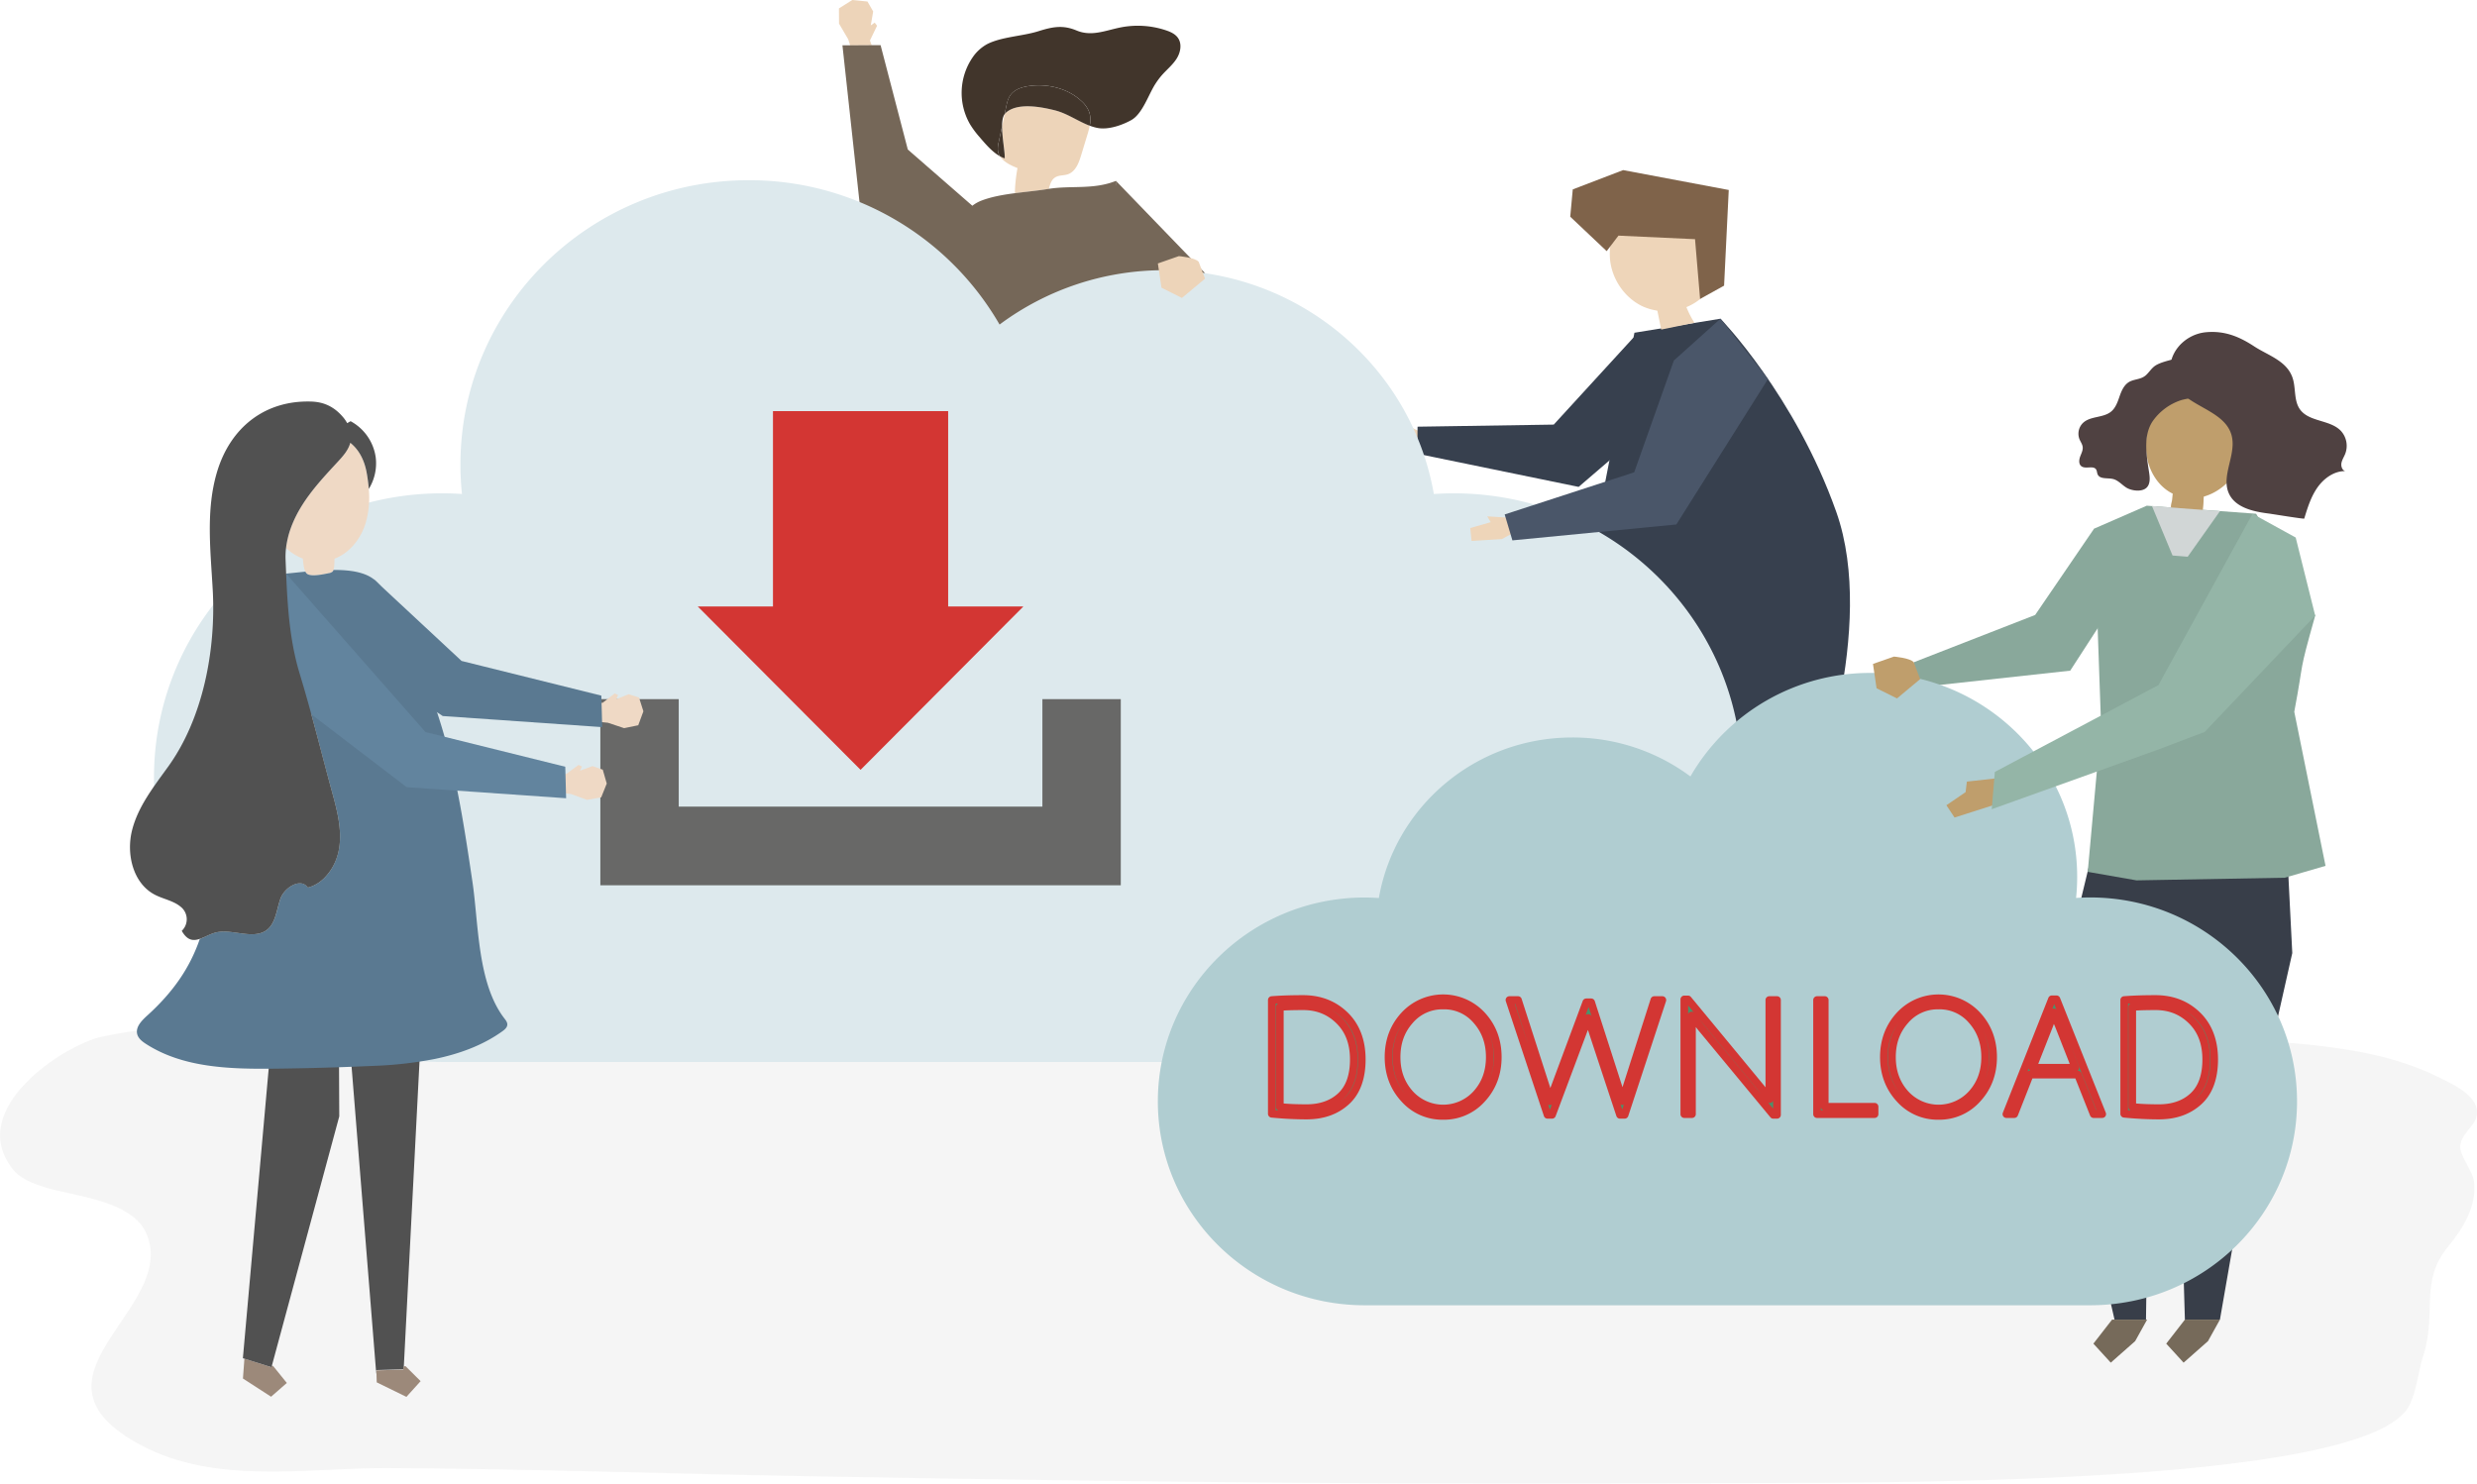 <svg xmlns="http://www.w3.org/2000/svg" viewBox="0 0 1615.69 967.98"><defs><style>.cls-1{opacity:0.05;}.cls-2{fill:#2d2a27;}.cls-3{fill:#eed5b9;}.cls-4{fill:#37404e;}.cls-5{fill:#7f634a;}.cls-6{fill:none;}.cls-7{fill:#756758;}.cls-8{fill:#2f435f;}.cls-9{fill:#edd4b9;}.cls-10{fill:#41352b;}.cls-11{fill:#dde9ed;}.cls-12{fill:#686867;}.cls-13{fill:#d33633;}.cls-14{fill:#9c897a;}.cls-15{fill:#515151;}.cls-16{fill:#efd9c5;}.cls-17{fill:#5a7991;}.cls-18{fill:#62849e;}.cls-19{fill:#4a5669;}.cls-20{fill:#383e49;}.cls-21{fill:#89a89b;}.cls-22{fill:#bf9e6c;}.cls-23{fill:#4f4141;}.cls-24{fill:#d1d6d6;}.cls-25{fill:#766a5a;}.cls-26{fill:#b0cdd1;}.cls-27{fill:#94b5a7;}.cls-28{fill:#4a936c;}</style></defs><g id="shadow"><g class="cls-1"><path class="cls-2" d="M1383.27,870.4c56.6,3.25,113.4-1.79,169.91,4.18,27.79,2.94,56.41,8,81.3,20,9.18,4.44,25.14,11.37,27.23,21.44,2.24,10.82-9.68,14.65-10.65,24.37-.66,6.57,8.07,15.92,9,23.44,1.9,15.82-6.87,30.15-16.94,42.44-18.88,23-7.08,42.53-16.15,71-3.37,10.59-4.21,22.35-8.91,32.18-26.23,54.84-363.31,50.51-450.15,51.11-197,1.35-394-.91-590.88-4.41-58.61-1-117.25-2.8-175.89-4-34.32-.72-68.63-1.28-102.93-1.41-51.48-.21-110.73,11-159.41-14.65-85-44.85,24.38-88.58,3-138.33l0,0c-9.44-21.94-48.38-24.57-65.71-30.05-8-2.53-16.44-5.38-22-12.69-29.7-38.82,33.91-80.08,58-85.53,48.88-11.05,102.11-5.69,151.62-6.52C637.21,856.59,1011.78,849.08,1383.27,870.4Z" transform="translate(-46.3 -193)"/></g></g><g id="object"><polygon class="cls-3" points="920.45 294.57 901.7 288.24 904.05 280.11 917.85 281.6 917.18 277.24 932.56 284.61 931.26 293.39 920.45 294.57"/><polygon class="cls-4" points="1065.49 220.2 1013.47 277 924.64 278.36 924.46 296 1029.7 317.64 1103.31 254.44 1065.49 220.2"/><path class="cls-3" d="M1162.28,379.75c2.19-4.46,2.54-9.69,1.88-14.66-1.41-10.64-7.92-21-17.71-24.75-15.06-5.82-32,4.73-47.68.94-1.38,6.34-2.72,12.79-2.4,19.29.66,13.87,9.53,27,21.94,32.54a36.3,36.3,0,0,0,38-5.88A24.61,24.61,0,0,0,1162.28,379.75Z" transform="translate(-46.3 -193)"/><polygon class="cls-5" points="1055.68 153.72 1105.63 156.03 1108.92 195.03 1124.58 186.35 1127.62 123.94 1058.73 110.97 1025.88 123.56 1024.23 141.37 1048 163.83 1055.68 153.72"/><path class="cls-4" d="M1112.4,410.07l56.12-9.16S1217.21,451,1244.08,527s-15.52,187.48-15.52,187.48-154.43-21.71-179.76-25.07l39.8-157.73Z" transform="translate(-46.3 -193)"/><path class="cls-3" d="M1145.37,390.79a58.63,58.63,0,0,0,6.17,12.75L1129.88,408q-1.56-7.62-3.13-15.25l16.16-1.09Z" transform="translate(-46.3 -193)"/><path class="cls-6" d="M701.59,267.46c-1.22,1.68-1.65,4.54-1.66,7.86C700.48,272.7,701,270.08,701.59,267.46Z" transform="translate(-46.3 -193)"/><polygon class="cls-7" points="549.03 653.03 547.96 656.43 544.4 667.71 563.41 686.09 578.25 678.36 570.52 663.53 569.68 662.72 568.89 663.94 549.03 653.03"/><path class="cls-8" d="M698,548.43c-10.61,2-21.42,4.88-30.87,10.28A88,88,0,0,0,655,567.46l-.84,127.38-60,150.58,1.1.61,2.49-7.88L616,855.72,726,686.07l5.82-20.71L711.91,546.05C707.24,546.74,702.58,547.53,698,548.43Z" transform="translate(-46.3 -193)"/><polygon class="cls-8" points="549.03 653.03 568.89 663.94 569.68 662.72 551.51 645.14 549.03 653.03"/><path class="cls-8" d="M741.69,630.08l-9.89,35.28,2.26,13.58,13.81,179.59H748v-2.6h22.13l28.06-192-1.36-117.52c-5.13-.54-28.38-2.88-44.6-3.22Z" transform="translate(-46.3 -193)"/><path class="cls-8" d="M752.23,543.15c-2.16,0-4.2-.06-6.05,0a270.09,270.09,0,0,0-34.27,2.93L731.8,665.36l9.89-35.28Z" transform="translate(-46.3 -193)"/><polygon class="cls-7" points="701.7 665.53 701.7 674.75 725.36 686.58 737.18 674.75 725.36 662.93 723.83 662.93 723.45 665.53 701.7 665.53"/><polygon class="cls-7" points="701.7 665.53 723.45 665.53 723.83 662.93 701.7 662.93 701.7 665.53"/><path class="cls-9" d="M730.41,316.24c.84-3.09,1.71-6.09,4.37-7.64,2.41-1.42,5.47-1,8.11-1.93,5-1.72,7.12-7.44,8.64-12.48q2-6.57,4-13.14a59.19,59.19,0,0,0,1.57-6.06c-7.56-2.82-14.63-8-22.53-10-8.85-2.22-25-5.5-32.51,1.92a4.65,4.65,0,0,0-.45.53c-.55,2.62-1.11,5.24-1.66,7.86,0,7.4,2,17.07,1.72,21a18.45,18.45,0,0,1-3.15-1.42c2.31,3.73,7.13,6.06,11.47,7.77a102.33,102.33,0,0,0-1.71,16.2l.78.11c7.2-.93,14.41-1.59,20.73-2.64Z" transform="translate(-46.3 -193)"/><path class="cls-10" d="M697.74,285.7l2.19-10.38c0-3.32.44-6.18,1.66-7.86.33-1.55.66-3.11,1-4.67.56-2.64,1.15-5.36,2.68-7.58,2.68-3.91,7.67-5.47,12.36-6.11,12-1.63,24.85,1.43,33.79,9.56a18.47,18.47,0,0,1,5.48,7.81,17.17,17.17,0,0,1,.2,8.52,31.71,31.71,0,0,0,5.17,1.49c6.9,1.31,15.9-1.77,21.94-5.14,7.45-4.17,11.32-17,15.85-23.82a49.13,49.13,0,0,1,4-5.36c3.19-3.65,7.07-6.74,9.68-10.83s3.68-9.71.87-13.66c-1.81-2.56-4.85-3.91-7.81-4.9a58,58,0,0,0-30.51-1.69c-9.6,2.07-18.26,5.76-27.7,1.84-8.87-3.69-15.42-2.57-24.94.44-10.31,3.26-24,3.61-33.39,8.39a27.22,27.22,0,0,0-9.64,8.84,41,41,0,0,0-1.71,43.27,58.44,58.44,0,0,0,6.08,8.27c3.84,4.49,8.32,9.85,13.49,12.77a9,9,0,0,1-1.3-3.59A16.9,16.9,0,0,1,697.74,285.7Z" transform="translate(-46.3 -193)"/><path class="cls-10" d="M699.93,275.32l-2.19,10.38a16.9,16.9,0,0,0-.54,5.61,9,9,0,0,0,1.3,3.59,18.45,18.45,0,0,0,3.15,1.42C701.9,292.39,699.9,282.72,699.93,275.32Z" transform="translate(-46.3 -193)"/><path class="cls-10" d="M756.88,266.47a18.47,18.47,0,0,0-5.48-7.81c-8.94-8.13-21.81-11.19-33.79-9.56-4.69.64-9.68,2.2-12.36,6.11-1.53,2.22-2.12,4.94-2.68,7.58-.32,1.56-.65,3.12-1,4.67a4.65,4.65,0,0,1,.45-.53c7.48-7.42,23.66-4.14,32.51-1.92,7.9,2,15,7.16,22.53,10A17.17,17.17,0,0,0,756.88,266.47Z" transform="translate(-46.3 -193)"/><polygon class="cls-9" points="567.46 26.4 572.09 16.78 570.55 14.76 567.99 16.55 569.55 7.47 565.82 0.98 555.91 0 547.22 5.49 547.28 15.43 553.27 25.63 554.55 29.64 568.61 29.55 567.46 26.4"/><path class="cls-7" d="M888.18,501.57c-3.64-5.26-16-8.78-21.62-12-12.47-7.21-24.46-15.44-35-25.33a127.84,127.84,0,0,1-33-50.71,220.24,220.24,0,0,1-8.1-30.13c-.76-3.68-1.43-7.38-2.09-11.09l44-1.08L774.22,311l-.21,3.25a16.19,16.19,0,0,1,.21-3.25c-14.79,5.88-28.83,2.88-43.81,5.2l-.64.1c-6.32,1.05-13.53,1.71-20.73,2.64-8,1-16.07,2.39-22.75,5a23.48,23.48,0,0,0-5.75,3.28l-42.1-36.68-17.75-68.06-5.78,0-14.06.09-5.05,0,11.87,109L651,391.92c-2.67,11.5-4.93,23-5.94,29.62-2.51,16.58-4.84,33.2-6.66,49.88-2,18.62-3.41,37.31-3.7,56,0,2.08-.34,7.91-.49,14.89-.3,14.7.14,34.5,5.43,35.23a4.67,4.67,0,0,0,2.81-.89A97.16,97.16,0,0,0,655,567.46a88,88,0,0,1,12.07-8.75c9.45-5.4,20.26-8.27,30.87-10.28,4.62-.9,9.28-1.69,13.95-2.38a270.09,270.09,0,0,1,34.27-2.93c1.85,0,3.89,0,6.05,0,16.22.34,39.47,2.68,44.6,3.22l1,.11c9.86-1.77,19.28-5.39,28.73-8.76,16.22-5.77,32.8-10.86,48-19C879.52,516.18,893,508.51,888.18,501.57Z" transform="translate(-46.3 -193)"/><path class="cls-11" d="M994.57,514.83c-4.36,0-8.67.16-13,.45-14.47-82.92-87.71-146-175.9-146A179.31,179.31,0,0,0,698.3,404.72a188.39,188.39,0,0,0-163.67-94.15c-103.84,0-188,83-188,185.48a185,185,0,0,0,1,19.22c-4.27-.28-8.57-.44-12.9-.44-103.84,0-188,83-188,185.48s84.18,185.48,188,185.48H994.57c103.84,0,188-83,188-185.48S1098.41,514.83,994.57,514.83Z" transform="translate(-46.3 -193)"/><path class="cls-9" d="M801.55,364.87l13.69-4.78s10.55.86,12.93,3.7l4.15,11-15.08,12.59-13.34-6.69Z" transform="translate(-46.3 -193)"/><polygon class="cls-12" points="731.06 577.53 391.59 577.53 391.59 456.1 442.72 456.1 442.72 526.22 679.93 526.22 679.93 456.1 731.06 456.1 731.06 577.53"/><polygon class="cls-13" points="618.46 395.67 618.46 268.21 504.19 268.21 504.19 395.67 455.15 395.67 561.33 502.22 667.5 395.67 618.46 395.67"/><path class="cls-6" d="M232.85,550.51a35.1,35.1,0,0,0,11,6.93c.23,3,.65,6.47,1.64,8.49-4.41.43-8.66.9-12.57,1.26-.13-3.07-.25-6.12-.37-9.17A48.25,48.25,0,0,1,232.85,550.51Z" transform="translate(-46.3 -193)"/><polygon class="cls-14" points="177.4 890.72 178.28 891.3 187.09 902.2 176.82 911.18 158.47 899.31 159.2 889.37 159.42 886.37 177.07 891.92 177.4 890.72"/><path class="cls-15" d="M223.63,866.94l-18.9,212.13,1,.3,17.65,5.55.32-1.2L267.6,921.28l-.26-55.34Q245.5,866.69,223.63,866.94Z" transform="translate(-46.3 -193)"/><path class="cls-15" d="M320.66,871.4l-11.05,214.91-17.86.49.06,2.2h-.1l-17.1-212.87C276.84,876,307.57,874.09,320.66,871.4Z" transform="translate(-46.3 -193)"/><polygon class="cls-14" points="263.31 891.31 264.54 891.27 274.36 901.02 265.09 911.28 245.73 901.8 245.51 894 263.06 893.52 263.31 891.31"/><path class="cls-16" d="M286.84,511.93a108.34,108.34,0,0,0-1.43-10.81c-1.61-8.83-5.49-15.16-10.65-19.28-1.19,4.59-4.45,8.36-7.7,11.89l-.38.42c-8.43,9.11-17,18.23-23.54,28.76-5.24,8.39-9.16,17.84-10.29,27.6a35.1,35.1,0,0,0,11,6.93c.23,3,.65,6.47,1.64,8.49a3.9,3.9,0,0,0,.83,1.21c2.59,2.42,11.05.46,14.37-.2a5,5,0,0,0,2.56-1.05,2.64,2.64,0,0,0,.6-1.08c.57-1.69.55-4.64.65-7.34,9.95-3.73,17.21-13.09,20.33-23.31A60.06,60.06,0,0,0,286.84,511.93Z" transform="translate(-46.3 -193)"/><path class="cls-17" d="M375.2,857.26c-17.57-22.92-16.67-61.65-20.73-88.94-4.17-28.1-8.36-56.27-15.3-83.8-.66-2.64-1.34-5.28-2.06-7.92q-2.42-8.82-5.26-17.52a392.43,392.43,0,0,0-15.17-39.46c-6.29-14-14-37.08-25.36-47.7-.38-.35-.77-.68-1.18-1-6.15-4.8-15.83-6.16-26.29-6.1a2.64,2.64,0,0,1-.6,1.08,5,5,0,0,1-2.56,1.05c-3.32.66-11.78,2.62-14.37.2a3.9,3.9,0,0,1-.83-1.21c-4.41.43-8.66.9-12.57,1.26.9,21.32,2.3,43,8.36,63.68.15.5.29,1,.44,1.52,7.78,25.48,14.1,51.5,21.14,77.19.62,2.27,1.24,4.55,1.83,6.84,2.42,9.43,4.25,19.05,3,28.64a37.68,37.68,0,0,1-1.55,6.91,34.12,34.12,0,0,1-8.65,14.16,25,25,0,0,1-7.38,4.91,23.51,23.51,0,0,1-3,1c-4.39-6.73-15.24-.26-17.9,7.32s-3.17,17.17-10.15,21.17c-5.51,3.15-12.55,1.74-19.52.8-4.32-.58-8.62-1-12.5,0-3.65.93-7.11,3-10.4,4.15-6.54,19.05-17.46,34.76-34.37,50.09-3.57,3.24-7.68,7.43-6.46,12.1.74,2.82,3.25,4.76,5.7,6.34,24.14,15.6,54.65,16.46,83.39,16.16h.32q21.85-.24,43.72-1,7.35-.26,14.72-.57l6.68-.27a253.5,253.5,0,0,0,39.36-4.46c15.92-3.27,31.3-8.76,44.35-18.15,1.5-1.08,3.1-2.46,3.16-4.31C377.26,859.87,376.16,858.52,375.2,857.26Z" transform="translate(-46.3 -193)"/><polygon class="cls-16" points="393.02 458.54 401 452.37 403.17 453.4 402.01 456.12 410.1 452.89 416.82 455.07 419.67 464.03 416.31 473.14 407.11 475.03 396.51 471.5 390.34 470.88 392.02 458.4 393.02 458.54"/><polygon class="cls-17" points="392.81 474.36 392.25 453.81 301.07 431.18 243.84 377.91 240.26 434.92 288.79 467.12 392.81 474.36"/><polygon class="cls-16" points="369.28 504.94 377.42 499 379.56 500.08 378.33 502.77 386.5 499.77 393.17 502.12 395.77 511.16 392.15 520.18 382.91 521.81 372.42 517.99 366.26 517.21 368.28 504.77 369.28 504.94"/><polygon class="cls-18" points="369.27 520.75 368.71 500.2 277.54 477.58 186.62 374.19 150.28 425.59 265.25 513.52 369.27 520.75"/><path class="cls-15" d="M291.38,491.43A31.79,31.79,0,0,0,275,467.79c-.76.4-1.5.83-2.23,1.28a23.23,23.23,0,0,0-2.5-3.69c-5.62-6.75-12.32-10.14-20.88-10.41-30-1-52.78,16.65-61.53,45.94-7.4,24.75-4.21,51.23-2.8,77,2.13,38.79-6.17,83.55-29.15,115.34-9.37,13-19.59,25.94-23.48,41.44s.62,34.5,14.76,41.94c5.53,2.91,12.11,3.89,16.91,7.88a10.4,10.4,0,0,1,.76,15.75c3.63,6.45,7.55,6.66,11.75,5.24,3.29-1.11,6.75-3.22,10.4-4.15,3.88-1,8.18-.59,12.5,0,7,.94,14,2.35,19.52-.8,7-4,7.49-13.58,10.15-21.17s13.51-14,17.9-7.32a23.51,23.51,0,0,0,3-1,25,25,0,0,0,7.38-4.91A34.12,34.12,0,0,0,266.16,752a37.68,37.68,0,0,0,1.55-6.91c1.23-9.59-.6-19.21-3-28.64-.59-2.29-1.21-4.57-1.83-6.84-7-25.69-13.36-51.71-21.14-77.19-.15-.51-.29-1-.44-1.52-6.06-20.67-7.46-42.36-8.36-63.68-.13-3.07-.25-6.12-.37-9.17a48.25,48.25,0,0,1,.3-7.51c1.13-9.76,5.05-19.21,10.29-27.6,6.56-10.53,15.11-19.65,23.54-28.76l.38-.42c3.25-3.53,6.51-7.3,7.7-11.89,5.16,4.12,9,10.45,10.65,19.28a108.34,108.34,0,0,1,1.43,10.81A31.78,31.78,0,0,0,291.38,491.43Z" transform="translate(-46.3 -193)"/><polygon class="cls-3" points="979.64 351.69 959.89 352.88 959.01 344.47 972.36 340.65 970.09 336.86 987.12 337.89 989.21 346.52 979.64 351.69"/><polygon class="cls-19" points="1091.82 235.2 1065.95 308.12 981.47 335.61 986.5 352.52 1093.44 342.16 1153.23 247.23 1122.22 207.91 1091.82 235.2"/><polygon class="cls-20" points="1495.2 621.75 1470.61 730.96 1448.01 860.89 1425.16 860.89 1415.81 544.75 1491.38 546.12 1495.2 621.75"/><polygon class="cls-20" points="1350.51 615.08 1347.34 721.08 1379.26 860.89 1399.78 860.89 1401.87 713.45 1424.32 592.78 1429.9 554.26 1366.98 546.84 1350.51 615.08"/><path class="cls-21" d="M1446.58,522.9l71.33,5.26,38.54,66.45c-11.34,40.38-6.76,26.24-13.65,62.74l20.39,100.5-26.61,7.75-96.7,1.72-31.8-5.56,8.69-95.89-4.51-128Z" transform="translate(-46.3 -193)"/><polygon class="cls-21" points="1386.22 382.14 1350.35 437.52 1251.17 448.37 1248.31 432.04 1327.49 401.18 1365.96 344.82 1386.22 382.14"/><path class="cls-22" d="M1450.36,461.38c10.81-31.45,52.34-19.66,60.9,8.34,5.58,18.27-8.53,42-27.46,47.23a18.57,18.57,0,0,0-.14,2,63.12,63.12,0,0,1-.81,8.75c-.17,1.09-16.73-2.09-18.58-2.45a2.5,2.5,0,0,1-1.71-.85c-.67-1,.41-4.1.54-5.26l.42-4.09c-9.33-4.56-15.22-14.27-16.87-24.15S1447.1,470.84,1450.36,461.38Z" transform="translate(-46.3 -193)"/><path class="cls-23" d="M1480.16,432.07c2,2.42,2.68,5.63,3.09,8.7a13,13,0,0,1-.09,5.48c-2.08,7-9.11,6.09-14.74,8A36.54,36.54,0,0,0,1451,467c-6.62,8.94-4.88,21.24-3.27,31.78.56,3.72,1.85,9.28-1.23,12.32s-9.75,2.08-13.06.11c-3-1.8-5.4-4.87-8.82-5.71-3.61-.9-8.68.34-10.13-3.15-.4-1-.36-2.12-.89-3-1.81-3-7.1,0-9.79-2.3-1.66-1.38-1.44-4.06-.69-6.13s1.92-4.13,1.67-6.32c-.22-1.87-1.44-3.43-2.14-5.18a9.87,9.87,0,0,1,2.16-10.35c4.9-4.88,13.55-3.22,18.75-7.76,2.72-2.37,4-6,5.17-9.4s2.61-7,5.48-9.17c3.55-2.67,8.31-1.8,11.85-5,2.08-1.89,3.57-4.44,5.86-6.05,3-2.11,8.74-3.49,12.37-4.41A15.6,15.6,0,0,1,1480.16,432.07Z" transform="translate(-46.3 -193)"/><path class="cls-23" d="M1502.54,484.11c-.59,10.34-6.57,21.11-2.5,30.55s15.93,12.1,26.09,13.36c1.67.2,23,3.7,23.17,3.3,2.16-7.07,4.38-14.27,8.62-20.3s10.92-10.78,18.15-10.68c-2-.52-2.9-3.14-2.5-5.27s1.66-4,2.46-6a14.49,14.49,0,0,0-2.67-14.81c-7.07-7.67-21.09-5.77-27-14.42-3.66-5.36-2.62-12.65-4.27-19-3.19-12.24-16.06-15.73-25.41-21.86-9.87-6.47-19.34-10.32-31.38-9.25-14.93,1.34-27,15.51-22.42,30.07,5.92,18.67,35.19,19.32,39.25,38.13A23,23,0,0,1,1502.54,484.11Z" transform="translate(-46.3 -193)"/><polygon class="cls-24" points="1448.01 333.49 1426.98 363.2 1417.1 362.4 1403.68 330.13 1448.01 333.49"/><polygon class="cls-25" points="1425.16 860.89 1412.98 876.56 1424.32 888.96 1440.22 874.92 1448.01 860.89 1425.16 860.89"/><polygon class="cls-25" points="1377.65 860.89 1365.47 876.56 1376.81 888.96 1392.72 874.92 1400.51 860.89 1377.65 860.89"/><path class="cls-26" d="M936.41,778.52q4.68,0,9.29.32c10.38-59.48,62.91-104.73,126.17-104.73a128.54,128.54,0,0,1,77.05,25.43A135.13,135.13,0,0,1,1266.33,632c74.48,0,134.86,59.57,134.86,133a133.59,133.59,0,0,1-.71,13.79c3-.21,6.14-.32,9.25-.32,74.49,0,134.87,59.57,134.87,133.05s-60.38,133-134.87,133H936.41c-74.49,0-134.87-59.57-134.87-133S861.92,778.52,936.41,778.52Z" transform="translate(-46.3 -193)"/><path class="cls-22" d="M1268,626.12l13.68-4.78s10.56.85,12.93,3.7l4.15,11-15.08,12.59L1270.34,642Z" transform="translate(-46.3 -193)"/><polygon class="cls-22" points="1302.87 507.69 1282.95 509.89 1282.1 516.77 1269.59 525.31 1274.9 533.34 1300.72 525.09 1302.87 507.69"/><polygon class="cls-27" points="1510.15 401.61 1438.04 477.51 1405.39 489.85 1299.16 527.91 1301.18 503.58 1407.91 446.93 1469.27 335.18 1497.43 350.67 1510.15 401.61"/><path class="cls-28" d="M896.35,844.72q16.33,0,27.29,10.6t10.94,28.84q0,18.24-10.07,27.41t-26,9.17q-11,0-22.66-1.14V845.41Q884.58,844.72,896.35,844.72Zm2.18,71.21q13.94,0,22.38-7.91t8.45-23.86q0-15.93-9.54-25.34a32.11,32.11,0,0,0-23.47-9.4q-9.92,0-15.25.46v65.24A148.17,148.17,0,0,0,898.53,915.93Z" transform="translate(-46.3 -193)"/><path class="cls-13" d="M898.53,923.24c-7.37,0-15.08-.39-22.91-1.16a2.49,2.49,0,0,1-2.25-2.48V845.41a2.51,2.51,0,0,1,2.3-2.5c5.85-.46,12.81-.69,20.68-.69,11.51,0,21.28,3.8,29,11.31s11.7,17.83,11.7,30.63-3.66,22.68-10.89,29.26S909.72,923.24,898.53,923.24Zm-20.16-5.92,1.89.16a2.5,2.5,0,0,1-1.66-2.36V849.88a2.5,2.5,0,0,1,1.4-2.25l-1.63.1Zm5.23-4.44c3.95.36,9,.55,14.93.55,8.59,0,15.55-2.44,20.67-7.24s7.66-12.17,7.66-22c0-10-2.88-17.72-8.79-23.56s-13-8.68-21.72-8.68c-5.2,0-9.47.1-12.75.29Zm30.61-61.45a35.32,35.32,0,0,1,7.37,5.61c6.82,6.73,10.28,15.86,10.28,27.12s-3.11,19.94-9.24,25.68c-.57.54-1.17,1-1.78,1.54.68-.52,1.34-1.08,2-1.66,6.15-5.59,9.26-14.19,9.26-25.56s-3.42-20.49-10.18-27A35.17,35.17,0,0,0,914.21,851.43Z" transform="translate(-46.3 -193)"/><path class="cls-28" d="M987.64,921a33.1,33.1,0,0,1-25.39-11.12Q952,898.74,952,882.62t10.24-27.24a34.53,34.53,0,0,1,50.77,0q10.23,11.13,10.24,27.24T1013,909.85A33.1,33.1,0,0,1,987.64,921Zm.05-72a27.92,27.92,0,0,0-21.79,9.75q-8.65,9.75-8.66,23.91t8.66,23.85a29.28,29.28,0,0,0,43.52,0q8.61-9.69,8.61-23.85t-8.61-23.91A27.73,27.73,0,0,0,987.69,849Z" transform="translate(-46.3 -193)"/><path class="cls-13" d="M987.64,923.47a35.66,35.66,0,0,1-27.23-11.93c-7.23-7.85-10.9-17.58-10.9-28.92s3.67-21.07,10.9-28.93a37,37,0,0,1,54.45,0c7.23,7.86,10.9,17.59,10.9,28.93s-3.67,21.07-10.9,28.92A35.66,35.66,0,0,1,987.64,923.47Zm.05-72a25.29,25.29,0,0,0-19.92,8.91c-5.4,6.08-8,13.36-8,22.25s2.63,16.14,8,22.18a26.77,26.77,0,0,0,39.78,0c5.37-6,8-13.3,8-22.19s-2.69-16.26-8-22.26A25.15,25.15,0,0,0,987.69,851.46Zm-25.94,8.42a36.88,36.88,0,0,0-7.24,22.74c0,9.4,2.83,17.52,8.4,24.19-5.42-6.67-8.17-14.8-8.17-24.19A37.77,37.77,0,0,1,961.75,859.88Zm52.79,1.42a38.25,38.25,0,0,1,6,21.32,37.76,37.76,0,0,1-6.74,22.37,39.51,39.51,0,0,0,.75-43.69Z" transform="translate(-46.3 -193)"/><path class="cls-28" d="M1060.62,901.71,1081,846.9h3.15l17.76,55.15,2.62,9.29a67.35,67.35,0,0,1,2.72-9.17l18.08-56.76h5.23l-24.62,74.88H1103q-18.2-54.93-18.85-57.11-1-3.09-2-6.08c-.36,1.3-1.34,4-2.94,8.14l-20.59,55h-2.94l-24.84-74.88h5.56l18,55.84q1.51,4.59,2.83,10.21A102,102,0,0,1,1060.62,901.71Z" transform="translate(-46.3 -193)"/><path class="cls-13" d="M1105.94,922.79H1103a2.5,2.5,0,0,1-2.37-1.72c-10.87-32.8-17.09-51.66-18.56-56.19-.15.41-.32.83-.49,1.27l-20.58,55a2.49,2.49,0,0,1-2.34,1.63h-2.94a2.5,2.5,0,0,1-2.37-1.72l-24.84-74.88a2.5,2.5,0,0,1,2.37-3.28h5.56a2.49,2.49,0,0,1,2.38,1.73l18,55.84c.25.76.49,1.54.74,2.34.23-.63.48-1.3.74-2l20.37-54.8a2.51,2.51,0,0,1,2.35-1.63h3.15a2.49,2.49,0,0,1,2.38,1.73l17.76,55.16.28,1c.1-.3.21-.61.31-.92L1123,844.65a2.49,2.49,0,0,1,2.38-1.74h5.23a2.5,2.5,0,0,1,2.38,3.28l-24.62,74.88A2.52,2.52,0,0,1,1105.94,922.79Zm-49.76-9.08,1.07,3.23,1.23-3.31a2.45,2.45,0,0,1-1.24.33A2.5,2.5,0,0,1,1056.18,913.71Zm47.23-.13,1.06,3.18,1-3.11a2.67,2.67,0,0,1-.81.19A2.53,2.53,0,0,1,1103.41,913.58Zm-42.79-11.87h0Zm-26.27-53.8,9.15,27.58-8.88-27.58Zm47.84,6.69a2.51,2.51,0,0,1,2.33,1.58l-2-6.21-1.94,5.22a2.54,2.54,0,0,1,1.56-.59Z" transform="translate(-46.3 -193)"/><path class="cls-28" d="M1144.94,919.83V845h2.4l46.4,56.19c1.67,2,3.22,4,4.63,5.9s2.16,3,2.24,3c-.15-1.83-.22-5.43-.22-10.78V845.41h5v74.88H1203l-47.27-57.11-6-7.68q.23,2.29.22,10.78v53.55Z" transform="translate(-46.3 -193)"/><path class="cls-13" d="M1205.4,922.79H1203a2.5,2.5,0,0,1-1.92-.91l-47.28-57.11-1.36-1.74c0,1,0,2.08,0,3.25v53.55a2.5,2.5,0,0,1-2.5,2.5h-5a2.5,2.5,0,0,1-2.5-2.5V845a2.5,2.5,0,0,1,2.5-2.5h2.4a2.47,2.47,0,0,1,1.92.91l46.41,56.18c.77.91,1.51,1.83,2.23,2.74,0-.93,0-1.92,0-3V845.41a2.49,2.49,0,0,1,2.5-2.5h5a2.49,2.49,0,0,1,2.5,2.5v74.88A2.5,2.5,0,0,1,1205.4,922.79Zm-58-5.46h0V866.28c0-1.27,0-2.43,0-3.48Zm52.3-4.9,3.16,3.81v-5.16a2.5,2.5,0,0,1-3.16,1.35Zm-45.2-54.84,3.16,4L1195,906.71c-1-1.31-2.06-2.64-3.18-4Zm48.35-9.68V899.3c0,1.19,0,2.29,0,3.31ZM1147.44,849v5.5a2.5,2.5,0,0,1,3.61-1.13Z" transform="translate(-46.3 -193)"/><path class="cls-28" d="M1231.55,919.83V845.41h5V915H1269v4.82Z" transform="translate(-46.3 -193)"/><path class="cls-13" d="M1269,922.33h-37.47a2.49,2.49,0,0,1-2.5-2.5V845.41a2.49,2.49,0,0,1,2.5-2.5h5a2.49,2.49,0,0,1,2.5,2.5v67.1h30a2.5,2.5,0,0,1,2.5,2.5v4.82A2.5,2.5,0,0,1,1269,922.33Zm-35-5h1.56a2.51,2.51,0,0,1-1.55-2.32v2.32Z" transform="translate(-46.3 -193)"/><path class="cls-28" d="M1310.74,921a33.08,33.08,0,0,1-25.38-11.12q-10.24-11.11-10.24-27.23t10.24-27.24a34.52,34.52,0,0,1,50.76,0q10.25,11.13,10.24,27.24t-10.24,27.23A33.07,33.07,0,0,1,1310.74,921Zm.06-72a27.89,27.89,0,0,0-21.79,9.75q-8.65,9.75-8.66,23.91t8.66,23.85a29.28,29.28,0,0,0,43.52,0q8.6-9.69,8.6-23.85t-8.6-23.91A27.74,27.74,0,0,0,1310.8,849Z" transform="translate(-46.3 -193)"/><path class="cls-13" d="M1310.74,923.47a35.64,35.64,0,0,1-27.22-11.93c-7.23-7.85-10.9-17.58-10.9-28.92s3.67-21.07,10.9-28.93a37,37,0,0,1,54.44,0c7.24,7.86,10.9,17.59,10.9,28.93s-3.66,21.07-10.9,28.92A35.63,35.63,0,0,1,1310.74,923.47Zm.06-72a25.27,25.27,0,0,0-19.92,8.91c-5.4,6.08-8,13.36-8,22.25s2.62,16.14,8,22.18a26.78,26.78,0,0,0,39.79,0c5.37-6,8-13.3,8-22.19s-2.68-16.26-8-22.26A25.13,25.13,0,0,0,1310.8,851.46Zm-25.94,8.42a36.82,36.82,0,0,0-7.24,22.74c0,9.4,2.82,17.52,8.39,24.19-5.42-6.67-8.16-14.8-8.16-24.19A37.71,37.71,0,0,1,1284.86,859.88Zm52.78,1.42a38.25,38.25,0,0,1,6,21.32A37.83,37.83,0,0,1,1336.9,905a39.54,39.54,0,0,0,.74-43.69Z" transform="translate(-46.3 -193)"/><path class="cls-28" d="M1370.33,894l-10.13,25.8h-5.12L1384.71,845h2.94l29.85,74.88h-5.56L1401.7,894Zm15.58-40.6q-1.64,5.16-2.94,8.6l-10.9,27.52H1400l-10.78-27.4Q1386.68,855.73,1385.91,853.43Z" transform="translate(-46.3 -193)"/><path class="cls-13" d="M1417.5,922.33h-5.56a2.51,2.51,0,0,1-2.32-1.58L1400,896.53h-28l-9.51,24.21a2.51,2.51,0,0,1-2.33,1.59h-5.12a2.5,2.5,0,0,1-2.32-3.42L1382.39,844a2.47,2.47,0,0,1,2.32-1.58h2.94A2.5,2.5,0,0,1,1390,844l29.85,74.88a2.5,2.5,0,0,1-2.32,3.43Zm-3.86-5h.17l-18.32-46,6.8,17.28A2.52,2.52,0,0,1,1402,891a2.62,2.62,0,0,1-.53.57h.2a2.5,2.5,0,0,1,2.33,1.57Zm-44-27.41-.86,2.18a2.51,2.51,0,0,1,1.59-.57h.21a2.4,2.4,0,0,1-.53-.57A2.52,2.52,0,0,1,1369.6,889.92Zm6.15-2.87h20.54l-9.44-24L1386,861c-.25.7-.49,1.36-.73,2Zm10.16-36.12a2.48,2.48,0,0,1,1.7.67l-1.43-3.58-1.22,3.1a2.62,2.62,0,0,1,.93-.19Z" transform="translate(-46.3 -193)"/><path class="cls-28" d="M1452.36,844.72q16.34,0,27.29,10.6t10.94,28.84q0,18.24-10.07,27.41t-26,9.17q-11,0-22.66-1.14V845.41Q1440.6,844.72,1452.36,844.72Zm2.18,71.21q13.93,0,22.38-7.91t8.45-23.86q0-15.93-9.54-25.34a32.11,32.11,0,0,0-23.47-9.4q-9.91,0-15.25.46v65.24A148.17,148.17,0,0,0,1454.54,915.93Z" transform="translate(-46.3 -193)"/><path class="cls-13" d="M1454.54,923.24c-7.37,0-15.08-.39-22.91-1.16a2.49,2.49,0,0,1-2.25-2.48V845.41a2.51,2.51,0,0,1,2.3-2.5c5.85-.46,12.81-.69,20.68-.69,11.51,0,21.28,3.8,29,11.31s11.7,17.83,11.7,30.63-3.66,22.68-10.89,29.26S1465.73,923.24,1454.54,923.24Zm-20.16-5.92,1.89.16a2.5,2.5,0,0,1-1.66-2.36V849.88a2.5,2.5,0,0,1,1.4-2.25l-1.63.1Zm5.23-4.44c4,.36,9,.55,14.93.55,8.59,0,15.55-2.44,20.67-7.24s7.66-12.17,7.66-22c0-10-2.88-17.72-8.79-23.56s-13-8.68-21.72-8.68c-5.19,0-9.47.1-12.75.29Zm30.61-61.45a35.32,35.32,0,0,1,7.37,5.61c6.82,6.73,10.28,15.86,10.28,27.12s-3.11,19.94-9.24,25.68c-.57.54-1.17,1-1.78,1.54.68-.52,1.35-1.08,2-1.66,6.14-5.59,9.25-14.19,9.25-25.56s-3.42-20.49-10.18-27A35.17,35.17,0,0,0,1470.22,851.43Z" transform="translate(-46.3 -193)"/></g></svg>
